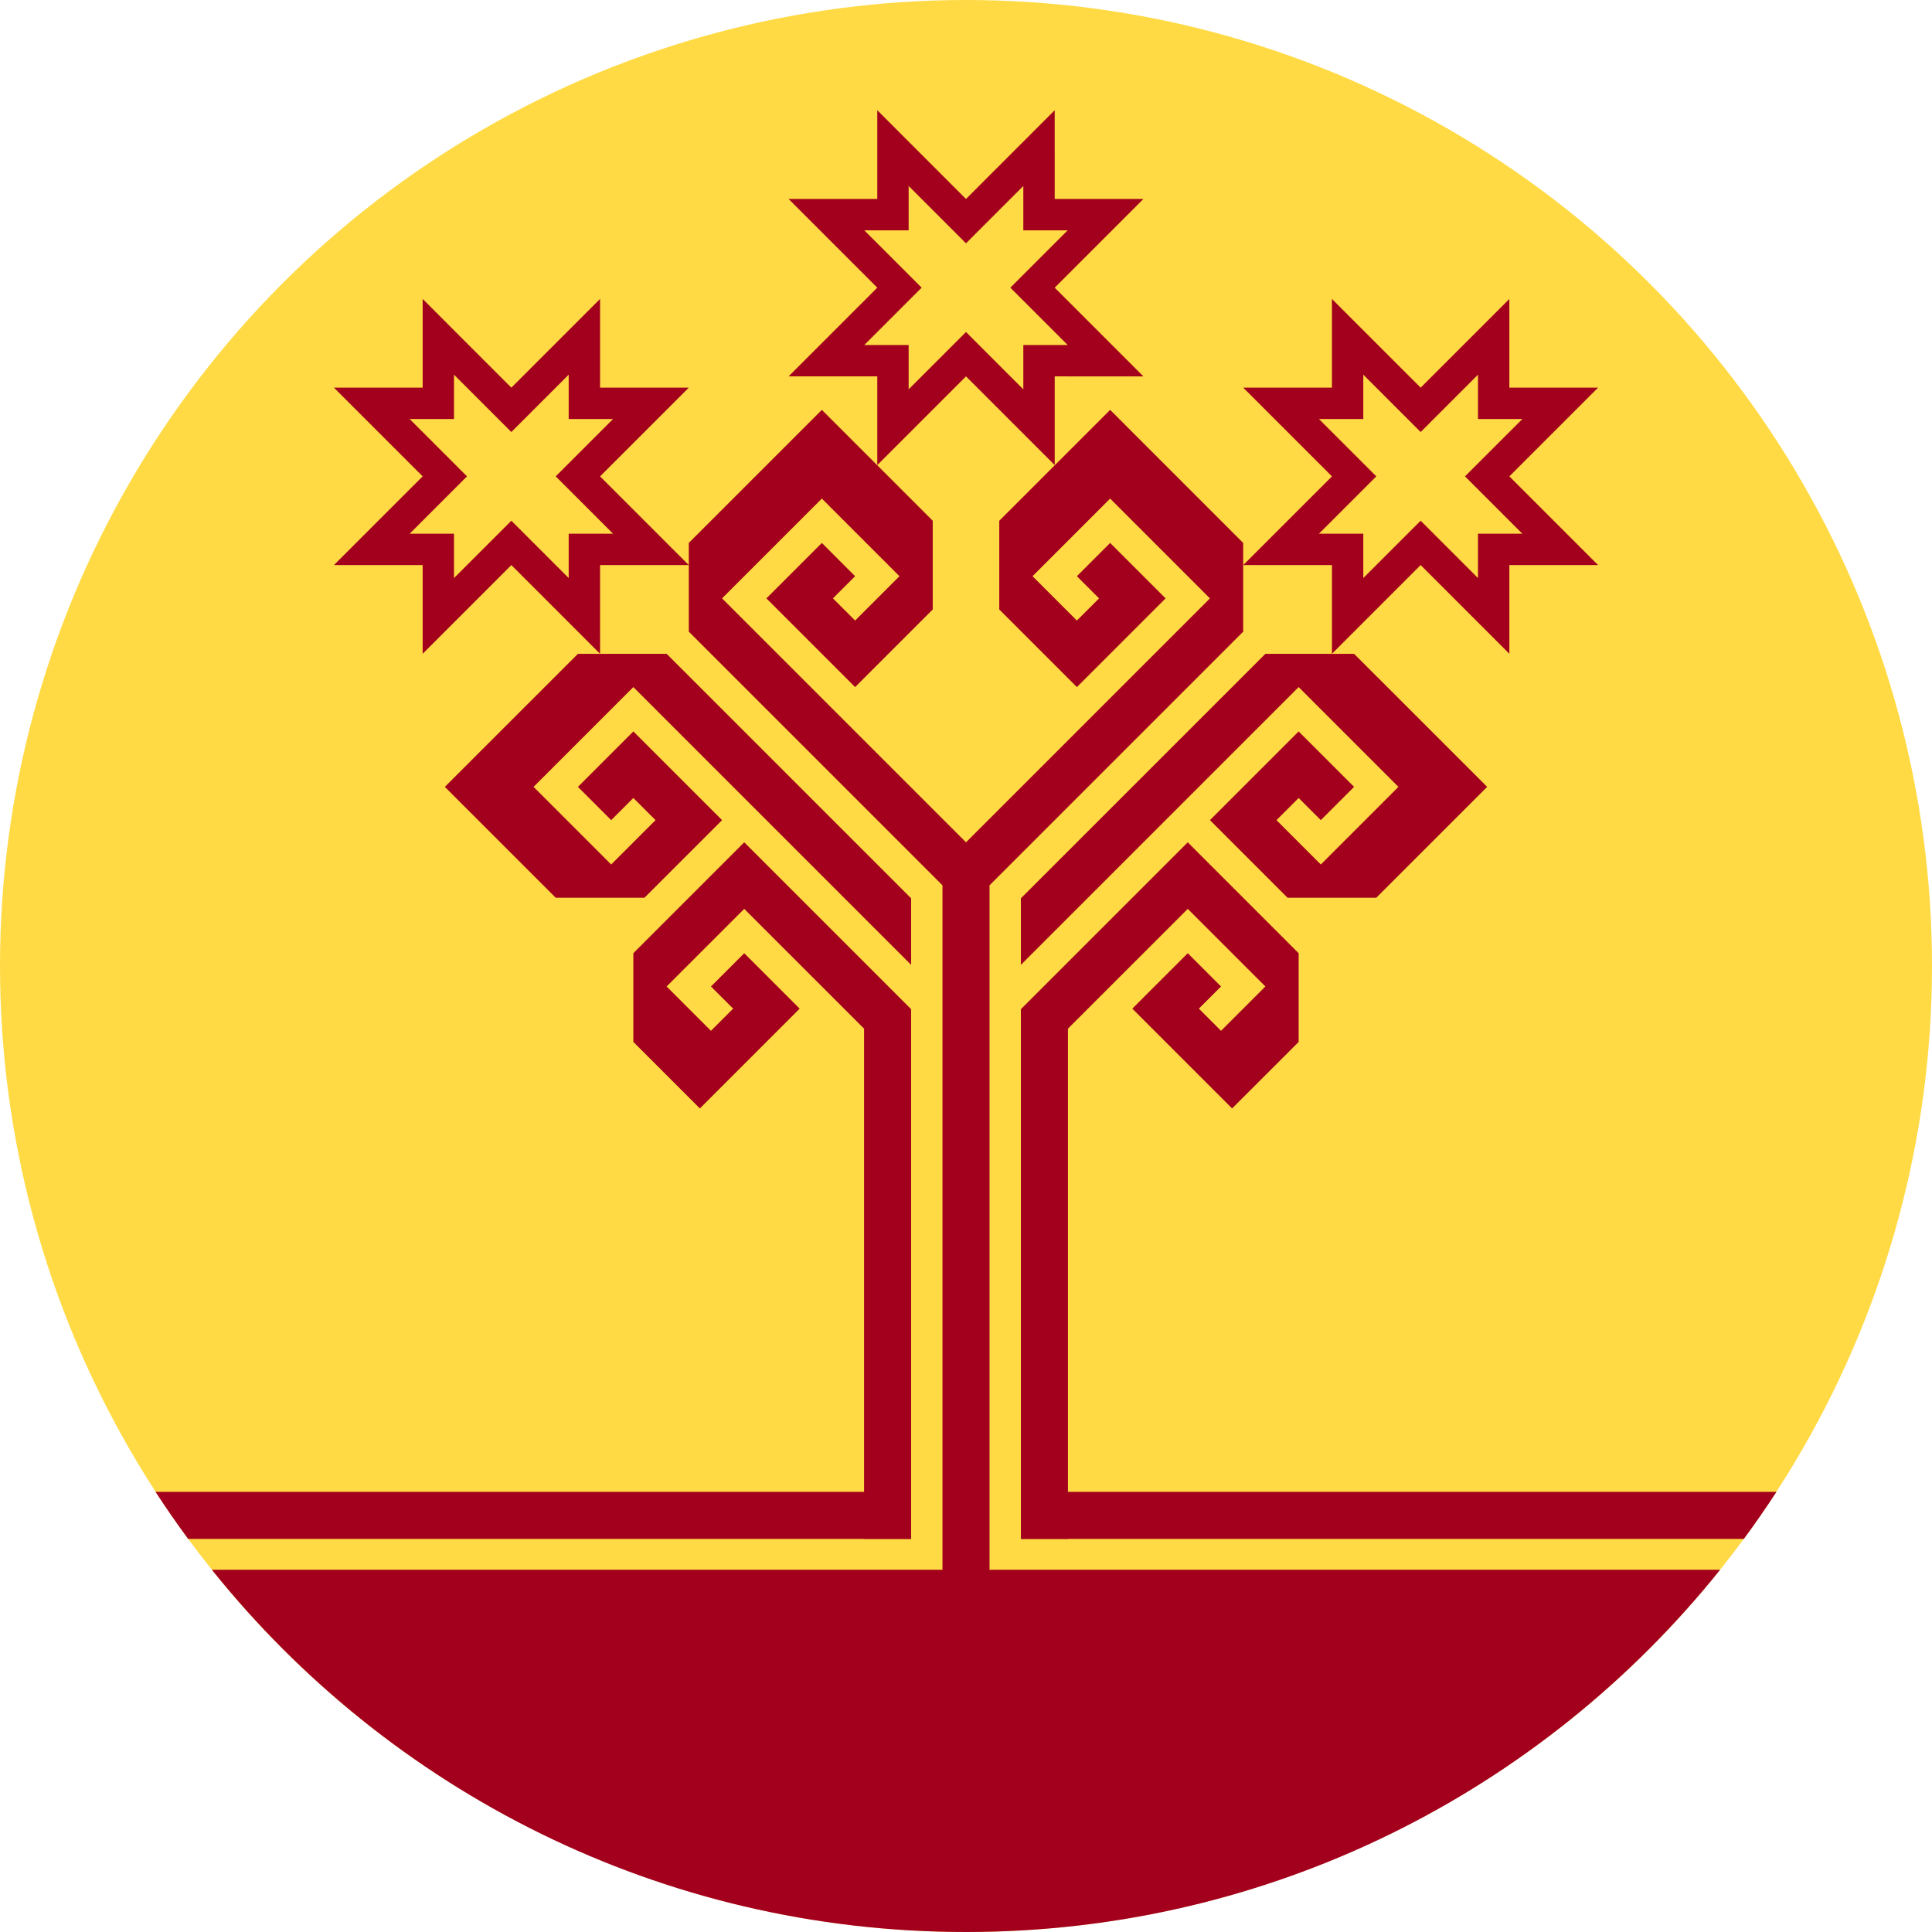<svg width="512" height="512" viewBox="0 0 512 512" fill="none" xmlns="http://www.w3.org/2000/svg">
<g clip-path="url(#clip0_623_83155)">
<circle cx="256" cy="256" r="256" fill="#FFDA44"/>
<path fill-rule="evenodd" clip-rule="evenodd" d="M455.852 416C408.936 474.526 336.844 512 256 512C175.156 512 103.064 474.526 56.148 416H455.852Z" fill="#A2001D"/>
<path fill-rule="evenodd" clip-rule="evenodd" d="M49.861 407.827C46.862 403.761 43.98 399.604 41.221 395.36L228.989 395.36L241.455 407.827H49.861ZM470.779 395.36C468.02 399.604 465.138 403.761 462.139 407.827H270.544L283.01 395.36H470.779Z" fill="#A2001D"/>
<path fill-rule="evenodd" clip-rule="evenodd" d="M279.504 29.22L255.999 52.731L232.491 29.22V52.731L208.98 52.725L232.491 76.233L208.986 99.744H232.491V123.252L255.999 99.744L279.507 123.252V99.744L303.015 99.747L279.507 76.239L303.012 52.731H279.507L279.504 29.22ZM240.801 49.284V61.038H229.044L244.242 76.233L229.05 91.431H240.801V103.188L255.999 87.99L271.192 103.185V91.431H282.949L267.75 76.233L282.949 61.038H271.192V49.284L255.999 64.482L240.801 49.284ZM135.513 102.734L159.021 79.226V102.734H182.529L159.021 126.245L182.529 149.753L159.021 149.747L159.024 173.258L135.516 149.747L112.008 173.258V149.747H88.5L112.008 126.239L88.5 102.731H112.008V79.226L135.513 102.734ZM120.315 111.041V99.29L135.513 114.488L150.708 99.29V111.041H162.465L147.267 126.239L162.462 141.437H150.708V153.188L135.516 137.996L120.315 153.194V141.437H108.567L123.759 126.239L108.564 111.041H120.315ZM399.994 79.226L376.486 102.734L352.975 79.226V102.734H329.473L352.981 126.245L329.473 149.747H352.981V173.258L376.486 149.747L399.994 173.258V149.753H423.502L399.994 126.245L423.502 102.734H399.994V79.226ZM361.288 99.29V111.047H349.537L364.732 126.242L349.537 141.437H361.288V153.194L376.486 137.996L391.681 153.194V141.437H403.435L388.243 126.242L403.438 111.047H391.681V99.293L376.486 114.488L361.288 99.29ZM249.766 234.619V422.506H262.235V234.619L329.458 167.393V143.885L294.199 108.623L264.814 138.008V161.513L285.385 182.084L308.893 158.576L294.199 143.885L285.385 152.699L291.262 158.576L285.385 164.45L273.631 152.699L294.199 132.128L320.644 158.576L256 223.22L191.353 158.576L217.801 132.128L238.366 152.699L226.615 164.45L220.738 158.576L226.615 152.699L217.801 143.885L203.107 158.576L226.615 182.084L247.186 161.513V138.008L217.801 108.623L182.539 143.885V167.393L249.766 234.619ZM241.457 238.061V255.692L167.847 182.084L141.402 208.529L161.97 229.1L173.724 217.346L167.847 211.469L161.97 217.346L153.156 208.529L167.847 193.835L191.355 217.346L170.784 237.914H147.281L117.891 208.529L153.156 173.27H176.666L241.457 238.061ZM270.547 238.061V255.692L344.157 182.084L370.602 208.529L350.031 229.1L338.28 217.346L344.157 211.469L350.031 217.346L358.845 208.529L344.157 193.835L320.646 217.346L341.217 237.914H364.723L394.11 208.529L358.845 173.27H335.337L270.547 238.061ZM241.455 407.831V267.449L197.23 223.22L167.845 252.605V276.119L185.473 293.747L211.921 267.299L197.23 252.611L188.416 261.425L194.293 267.299L188.416 273.176L176.659 261.425L197.23 240.854L228.989 272.61V407.83L241.455 407.831ZM283.011 407.83V272.61L314.77 240.854L335.341 261.425L323.584 273.176L317.707 267.299L323.584 261.425L314.77 252.611L300.076 267.299L326.521 293.747L344.155 276.119V252.611L314.77 223.226L270.544 267.449V407.831L283.011 407.83Z" fill="#A2001D"/>
</g>
<defs>
<clipPath id="clip0_623_83155">
<rect width="512" height="512" fill="white"/>
</clipPath>
</defs>
</svg>
